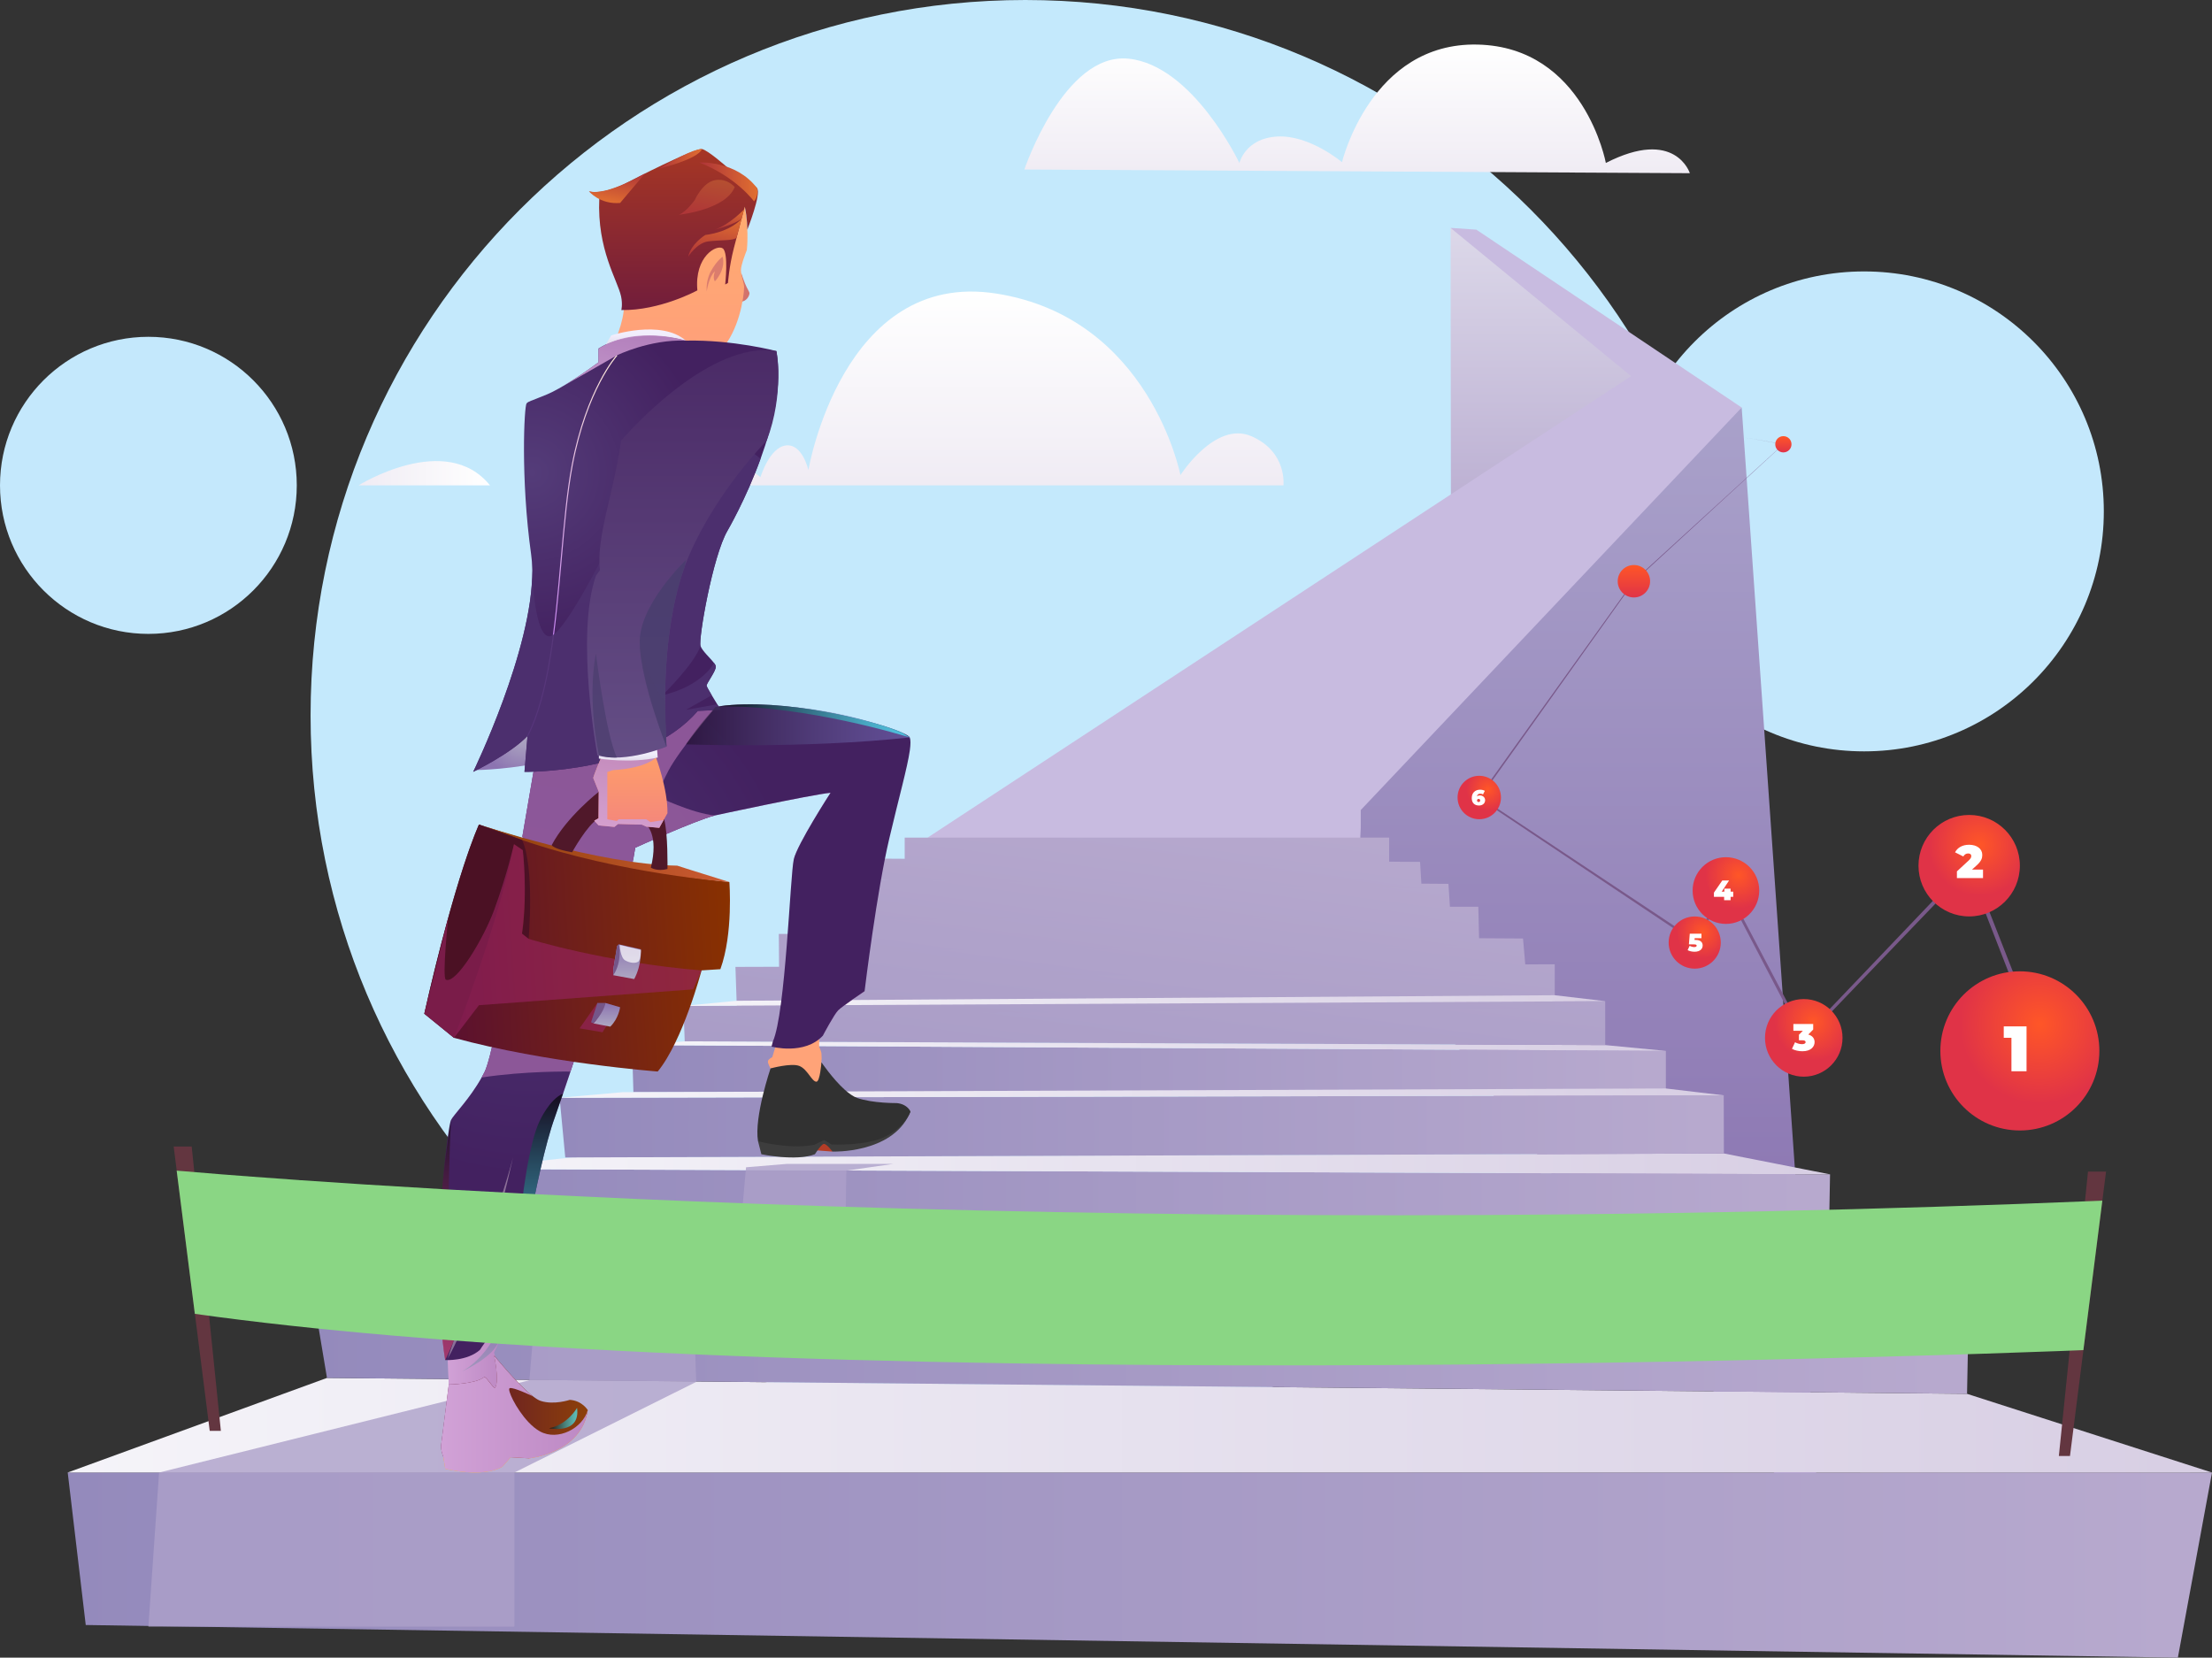 <svg width="447" height="335" viewBox="0 0 447 335" fill="none" xmlns="http://www.w3.org/2000/svg">
<rect x="0" y="0" width="447" height="335" fill="#333333" stroke="none"/>
<g clip-path="url(#clip0_1385_4)">
<path d="M207.188 289.172C286.953 289.172 351.615 224.438 351.615 144.586C351.615 64.733 286.953 0 207.188 0C127.423 0 62.761 64.733 62.761 144.586C62.761 224.438 127.423 289.172 207.188 289.172Z" fill="#C4E9FC"/>
<path d="M376.696 151.845C403.45 151.845 425.139 130.132 425.139 103.349C425.139 76.566 403.45 54.853 376.696 54.853C349.942 54.853 328.254 76.566 328.254 103.349C328.254 130.132 349.942 151.845 376.696 151.845Z" fill="#C4E8FC"/>
<path d="M29.986 128.105C46.547 128.105 59.973 114.665 59.973 98.086C59.973 81.507 46.547 68.066 29.986 68.066C13.425 68.066 0 81.507 0 98.086C0 114.665 13.425 128.105 29.986 128.105Z" fill="#C4E8FC"/>
<path fill-rule="evenodd" clip-rule="evenodd" d="M130.956 98.087H259.353C259.353 98.087 260.165 91.304 252.869 88.151C245.573 84.998 238.542 96.011 238.542 96.011C238.542 96.011 232.375 64.173 201.304 59.324C170.232 54.467 163.36 94.996 163.36 94.996C163.36 94.996 162.151 89.6 158.808 90.023C155.464 90.448 153.673 96.435 153.673 96.435C153.673 96.435 140.51 85.007 130.956 98.087Z" fill="url(#paint0_linear_1385_4)"/>
<path fill-rule="evenodd" clip-rule="evenodd" d="M99.019 98.086H72.465C72.465 98.086 90.1 87.046 99.019 98.086Z" fill="url(#paint1_linear_1385_4)"/>
<path fill-rule="evenodd" clip-rule="evenodd" d="M207 34.258L341.485 35C341.485 35 338.547 25.735 324.511 32.933C324.511 32.933 320.162 9.502 298.6 9.008C277.039 8.504 271.19 32.774 271.19 32.774C271.19 32.774 264.67 27.254 258.151 27.59C251.631 27.925 250.458 32.942 250.458 32.942C250.458 32.942 241.098 13.194 228.058 11.86C215.019 10.509 207 34.258 207 34.258Z" fill="url(#paint2_linear_1385_4)"/>
<path fill-rule="evenodd" clip-rule="evenodd" d="M293.134 46.059L293.293 180.391L323.994 185.884L342.467 76.281L293.134 46.059Z" fill="url(#paint3_linear_1385_4)"/>
<path fill-rule="evenodd" clip-rule="evenodd" d="M367.884 310.236L351.96 82.357L326.252 99.032L264.012 151.643L261.56 167.302L367.884 310.236Z" fill="url(#paint4_linear_1385_4)"/>
<path fill-rule="evenodd" clip-rule="evenodd" d="M440.102 335.001L447 297.589L13.684 297.58L17.327 328.403L440.102 335.001Z" fill="url(#paint5_linear_1385_4)"/>
<path fill-rule="evenodd" clip-rule="evenodd" d="M447 297.59L397.499 281.684L66.078 278.469L13.684 297.581L447 297.59Z" fill="url(#paint6_linear_1385_4)"/>
<path fill-rule="evenodd" clip-rule="evenodd" d="M397.5 281.684L397.932 259.498H62.902L66.078 278.469L397.5 281.684Z" fill="url(#paint7_linear_1385_4)"/>
<path fill-rule="evenodd" clip-rule="evenodd" d="M62.902 259.498L95.844 250.631H369.569L397.932 259.498H62.902Z" fill="url(#paint8_linear_1385_4)"/>
<path fill-rule="evenodd" clip-rule="evenodd" d="M95.72 250.63L94.018 236.252L369.815 237.329L369.568 250.63H95.72Z" fill="url(#paint9_linear_1385_4)"/>
<path fill-rule="evenodd" clip-rule="evenodd" d="M94.018 236.252L115.702 233.885L348.36 233.107L369.815 237.329L94.018 236.252Z" fill="url(#paint10_linear_1385_4)"/>
<path fill-rule="evenodd" clip-rule="evenodd" d="M348.361 233.108L348.334 221.361L113.083 221.856L114.23 233.92L348.361 233.108Z" fill="url(#paint11_linear_1385_4)"/>
<path fill-rule="evenodd" clip-rule="evenodd" d="M336.636 220.726V212.38L127.71 211.205L128.001 220.726H336.636Z" fill="url(#paint12_linear_1385_4)"/>
<path fill-rule="evenodd" clip-rule="evenodd" d="M336.636 212.379L324.382 211.205L138.402 210.445L127.71 211.205L336.636 212.379Z" fill="url(#paint13_linear_1385_4)"/>
<path fill-rule="evenodd" clip-rule="evenodd" d="M324.382 211.204V202.328L138.111 203.291L138.367 210.445L324.382 211.204Z" fill="url(#paint14_linear_1385_4)"/>
<path fill-rule="evenodd" clip-rule="evenodd" d="M314.183 203.83V194.875L148.618 195.405L148.945 204.987L314.183 203.83Z" fill="url(#paint15_linear_1385_4)"/>
<path fill-rule="evenodd" clip-rule="evenodd" d="M307.77 189.664L308.414 197.082H157.449L157.379 188.736L307.77 189.664Z" fill="url(#paint16_linear_1385_4)"/>
<path fill-rule="evenodd" clip-rule="evenodd" d="M298.736 183.252L298.93 191.165L164.64 192.225L164.384 183.252H298.736Z" fill="url(#paint17_linear_1385_4)"/>
<path fill-rule="evenodd" clip-rule="evenodd" d="M292.701 178.624L293.134 185.31L171.494 185.884V177.803L292.701 178.624Z" fill="url(#paint18_linear_1385_4)"/>
<path fill-rule="evenodd" clip-rule="evenodd" d="M286.967 174.182L287.293 179.552L177.264 177.865V173.52L286.967 174.182Z" fill="url(#paint19_linear_1385_4)"/>
<path fill-rule="evenodd" clip-rule="evenodd" d="M138.111 203.291L148.874 202.249L314.184 201.127L324.382 202.328L138.111 203.291Z" fill="url(#paint20_linear_1385_4)"/>
<path fill-rule="evenodd" clip-rule="evenodd" d="M187.444 169.28L329.613 76.016L293.134 46.059L298.339 46.412L351.96 82.357L274.978 163.707V167.302L274.828 170.631L266.747 172.398L187.444 169.28Z" fill="#C8BBE0"/>
<path fill-rule="evenodd" clip-rule="evenodd" d="M280.721 174.949V169.279H182.821V174.923L280.721 174.949Z" fill="url(#paint21_linear_1385_4)"/>
<path fill-rule="evenodd" clip-rule="evenodd" d="M348.334 221.361L336.636 219.975L125.796 220.725L113.083 221.856L348.334 221.361Z" fill="url(#paint22_linear_1385_4)"/>
<path opacity="0.8" fill-rule="evenodd" clip-rule="evenodd" d="M150.761 235.899L158.975 235.219H180.501L171.026 236.579L170.814 250.63L139.981 259.497L140.695 279.272L103.951 297.589V328.73H29.986L32.148 297.589L106.977 278.945L108.627 259.497L149.447 250.63L150.761 235.899Z" fill="#ADA0C9"/>
<path opacity="0.91" d="M174.714 200.325C174.714 200.325 170.232 203.337 169.385 204.185C168.574 204.997 166.492 208.918 166.306 209.272C166.571 208.15 175.19 171.127 174.573 168.99C173.946 166.817 164.621 168.009 160.395 173.679C161.11 170.597 167.833 160.22 167.833 160.22C163.668 160.653 144.427 164.812 144.427 164.812C140.255 165.899 128.362 171.33 128.362 171.33C126.739 182.405 117.564 209.916 113.77 221.018C112.456 222.016 110.762 223.403 109.818 224.639C108.115 226.856 102.24 258.324 103.484 267.5C103.484 267.5 101.578 267.862 100.396 268.586C99.867 268.904 99.143 269.77 98.499 270.626C100.034 261.627 104.093 236.836 103.96 227.792C103.96 227.792 98.535 222.537 91.124 226.397C91.742 225.16 95.447 221.601 97.926 216.655C100.396 211.7 106.695 171.71 106.695 171.71L105.566 169.078L107.816 155.972L141.031 143.687C142.151 143.342 143.351 143.068 144.621 142.865L139.981 148.491C139.981 148.491 138.367 151.052 151.459 150.902C164.568 150.752 182.821 149.277 182.821 149.277C182.821 149.277 169.306 190.177 174.714 200.325Z" fill="url(#paint23_linear_1385_4)"/>
<path d="M166 214.5L165.988 214.685C165.988 214.685 166.156 218.376 164.603 220.169L162.415 220.443C161.71 219.162 160.201 216.495 159.46 216.23C158.481 215.868 155.702 215.921 155.702 215.921C155.702 215.921 155.084 214.835 155.19 214.428C155.287 214.013 156.063 213.651 156.063 213.651L156.937 210.746L161.824 208.776L165.618 208.635C165.556 209.491 165.503 210.613 165.529 211.505L165.521 211.532C165.521 211.532 166 212.5 166 213L166.041 214C166.041 214 165.959 214.483 166 214.5Z" fill="#FFA378"/>
<path fill-rule="evenodd" clip-rule="evenodd" d="M100.749 281.409C99.663 282.76 90.691 279.802 90.691 279.802L90.453 274.573L99.725 266.73L99.566 270.749C99.566 270.749 100.607 270.793 100.722 271.102C100.846 271.411 99.831 273.345 99.831 273.345C99.831 273.345 101.825 280.058 100.749 281.409Z" fill="url(#paint24_linear_1385_4)"/>
<path d="M100.749 281.409C99.663 282.76 90.691 279.802 90.691 279.802L90.453 274.573L99.725 266.73L99.566 270.749C99.566 270.749 97.528 274.767 93.329 277.196C93.717 277.02 99.928 274.07 100.731 271.093C100.854 271.403 99.84 273.337 99.84 273.337C99.84 273.337 101.825 280.058 100.749 281.409Z" fill="url(#paint25_linear_1385_4)"/>
<path fill-rule="evenodd" clip-rule="evenodd" d="M168.229 232.728L165.185 232.498L163.386 232.366C163.386 232.366 163.58 231.968 163.871 231.456C164.427 230.546 165.327 229.274 166.165 229.266C166.826 229.266 167.356 230.184 167.709 231.067L167.717 231.076C168.044 231.924 168.229 232.728 168.229 232.728Z" fill="#B53D27"/>
<path fill-rule="evenodd" clip-rule="evenodd" d="M183.986 224.629C183.915 224.823 183.827 225.009 183.747 225.185C180.086 233.169 168.229 232.728 168.229 232.728C168.229 232.728 167.029 231.103 166.474 231.182C166.147 231.226 165.591 231.924 165.186 232.498C164.895 232.913 164.674 233.266 164.674 233.266C160.889 234.733 153.858 233.266 153.858 233.266L153.179 230.617L164.048 226.342L169.235 225.901L183.986 224.629Z" fill="#3D3D3D"/>
<path fill-rule="evenodd" clip-rule="evenodd" d="M106.977 294.719L103.193 294.498L101.587 294.41C101.587 294.41 101.605 294.136 101.675 293.73C101.869 292.635 102.469 290.639 104.189 291.284C105.451 291.761 106.166 292.732 106.554 293.509C106.88 294.18 106.977 294.719 106.977 294.719Z" fill="#B53D27"/>
<path fill-rule="evenodd" clip-rule="evenodd" d="M118.772 284.969C117.537 293.633 106.977 294.719 106.977 294.719C105.178 293.474 103.951 293.633 103.951 293.633L103.193 294.498L101.516 296.415C97.388 298.791 89.977 296.83 89.977 296.83L89.598 294.498V294.145L91.821 290.33L106.757 287.353L118.772 284.969Z" fill="url(#paint26_linear_1385_4)"/>
<path fill-rule="evenodd" clip-rule="evenodd" d="M183.862 151.625C183.377 155.087 181.612 161.34 179.707 169.456C177.201 180.099 174.863 199.087 174.722 200.262L174.713 200.315C174.713 200.315 170.232 203.326 169.385 204.174C168.573 204.987 166.491 208.908 166.306 209.261V209.27L166.297 209.288C162.583 213.306 155.913 211.514 155.913 211.514L156.178 210.489C158.754 204.713 159.68 176.76 160.404 173.669C161.118 170.587 167.841 160.209 167.841 160.209C163.677 160.642 144.436 164.802 144.436 164.802C140.263 165.888 128.371 171.32 128.371 171.32C126.932 181.106 119.592 203.759 115.287 216.539V216.548C114.723 218.226 114.22 219.727 113.779 221.008C113.779 221.008 113.761 221.052 113.735 221.14C112.747 224.028 112.138 225.759 112.138 225.759C108.3 236.234 103.916 264.637 103.519 267.286C103.51 267.348 103.492 267.419 103.483 267.481C103.483 267.481 101.578 267.843 100.396 268.567C99.866 268.885 99.143 269.751 98.499 270.607C97.687 271.702 96.999 272.789 96.999 272.789C94.423 275.111 89.968 274.864 89.968 274.864L89.73 273.257C87.101 253.306 90.506 227.623 91.124 226.377C91.697 225.238 94.899 222.112 97.334 217.749C97.546 217.387 97.74 217.016 97.925 216.636C100.396 211.681 106.695 171.691 106.695 171.691L105.565 169.059L107.815 155.952L141.03 143.667C142.151 143.323 143.35 143.049 144.621 142.846C144.85 142.802 145.08 142.775 145.318 142.74C145.318 142.74 145.335 142.74 145.371 142.731C158.269 140.947 176.989 145.672 182.362 148.083C182.38 148.083 182.397 148.092 182.406 148.101C183.244 148.481 183.747 148.808 183.844 149.028C184.038 149.523 184.029 150.397 183.862 151.625Z" fill="url(#paint27_radial_1385_4)"/>
<path fill-rule="evenodd" clip-rule="evenodd" d="M118.773 284.968C117.749 291.672 107.648 294.03 107.648 294.03C107.648 294.03 107.18 293.783 106.554 293.509C105.636 293.103 104.384 292.626 103.793 292.793C103.298 292.935 102.425 293.35 101.684 293.73C100.917 294.127 100.281 294.498 100.281 294.498C95.059 295.885 89.615 294.498 89.615 294.498C89.615 294.498 89.033 293.103 89.148 292.025C89.271 290.939 90.701 279.802 90.701 279.802C90.701 279.802 96.126 279.714 97.82 278.318C98.208 278 99.823 280.862 100.087 280.429C100.952 278.972 99.858 273.938 99.858 273.938C99.858 273.938 104.578 279.758 107.683 282.169H107.692V282.178C108.283 282.646 108.83 282.981 109.262 283.114C111.935 283.988 115.138 282.902 115.138 282.902C117.643 283.061 118.773 284.968 118.773 284.968Z" fill="url(#paint28_linear_1385_4)"/>
<path opacity="0.91" d="M135.146 155.627C132.993 159.663 132.914 160.997 132.914 160.997C132.914 160.997 139.689 164.3 144.427 164.812C140.254 165.898 128.362 171.33 128.362 171.33C126.923 181.115 119.583 203.769 115.278 216.549V216.558C115.278 216.558 106.147 216.399 97.316 217.759C97.528 217.397 97.722 217.026 97.907 216.646C100.378 211.691 106.677 171.701 106.677 171.701L105.547 169.069L107.797 155.962L141.012 143.677C142.133 143.333 143.333 143.059 144.603 142.856C144.832 142.812 145.062 142.785 145.3 142.75L145.265 142.856L144.1 143.545C144.109 143.536 137.298 151.591 135.146 155.627Z" fill="#935B9D"/>
<path fill-rule="evenodd" clip-rule="evenodd" d="M183.985 224.63C183.985 224.63 183.923 224.842 183.747 225.187C183.262 226.132 181.982 228.11 179.045 229.638C175.154 231.66 168.017 231.289 168.017 231.289C168.017 231.289 167.893 231.21 167.717 231.095L167.708 231.086C167.285 230.812 166.579 230.38 166.473 230.415C166.314 230.468 164.62 231.342 164.62 231.342C164.373 231.395 164.126 231.431 163.871 231.466C158.842 232.208 153.178 230.618 153.178 230.618C152.358 225.769 155.71 215.922 155.71 215.922C155.71 215.922 159.848 214.783 161.497 215.41C163.165 216.028 164.047 218.607 164.982 218.607C165.714 218.607 165.997 214.686 165.997 214.686C165.997 214.686 168.255 218.015 170.681 220.205C171.546 220.983 172.437 221.619 173.248 221.901C176.336 222.979 181.206 222.926 181.206 222.926C183.42 223.138 183.985 224.63 183.985 224.63Z" fill="#313131"/>
<path fill-rule="evenodd" clip-rule="evenodd" d="M149.791 55.182C149.791 55.182 150.47 57.257 150.876 58.017C151.291 58.776 151.467 59.112 151.458 59.306C151.449 59.5 151.176 60.622 150.038 60.931C148.909 61.24 149.791 55.182 149.791 55.182Z" fill="#D2726C"/>
<path fill-rule="evenodd" clip-rule="evenodd" d="M150.92 50.537C150.92 50.537 149.676 53.584 149.729 54.671C149.782 55.748 150.382 57.391 150.373 57.965C150.329 60.508 149.191 66.903 145.821 70.594C145.645 70.797 145.442 70.983 145.248 71.177C145.248 71.177 141.798 70.762 138.605 68.855V70.241C138.605 70.241 136.505 70.223 133.691 70.409C130.171 70.656 125.513 71.23 122.416 72.617C122.495 72.484 123.192 71.319 123.951 69.641C124.639 68.166 125.363 66.267 125.786 64.333C125.901 63.785 125.998 63.237 126.051 62.69V62.681C126.113 62.045 126.139 61.409 126.104 60.791C125.998 58.972 125.566 57.576 125.036 56.163C124.022 53.514 122.654 50.802 122.398 45.088C122.398 45.088 128.186 35.806 134.988 33.404C141.789 31.01 150.488 41.785 150.488 41.785C150.488 41.785 151.379 46.051 150.92 50.537Z" fill="url(#paint29_linear_1385_4)"/>
<path opacity="0.8" d="M143.651 54.82C143.651 54.82 142.627 56.524 142.812 58.918C142.812 58.918 143.183 56.056 144.462 54.82C144.462 54.82 143.959 56.136 144.462 56.869C144.462 56.869 146.729 54.546 146.024 51.879C146.024 51.879 144.85 52.656 143.651 54.82Z" fill="#D2726C"/>
<path fill-rule="evenodd" clip-rule="evenodd" d="M151.017 46.412C151.017 46.412 151.017 43.983 150.506 41.775C150.506 41.775 149.262 46.412 148.291 50.174C147.321 53.936 147.109 57.187 147.109 57.187L146.545 57.496C146.545 57.496 147.259 51.154 146.077 50.218C144.895 49.3 140.298 51.773 140.925 58.679C140.925 58.679 133.408 62.803 125.557 62.662C125.557 62.662 125.857 61.549 125.504 59.88C124.78 56.559 120.634 50.483 121.102 40.123L119.028 38.666C119.267 38.746 121.693 39.514 126.968 36.776C132.526 33.888 140.722 29.967 141.851 30.126C142.98 30.285 147.003 33.844 147.003 33.844C147.003 33.844 152.041 36.891 152.976 38.021C153.911 39.143 151.017 46.412 151.017 46.412Z" fill="url(#paint30_linear_1385_4)"/>
<path d="M149.853 44.223C149.853 44.223 147.727 46.819 142.522 47.49C142.522 47.49 139.637 49.248 139.072 51.871C139.072 51.871 140.775 49.115 143.086 48.789C145.407 48.471 148.106 48.7 148.838 48.047L149.853 44.223Z" fill="url(#paint31_linear_1385_4)"/>
<path d="M150.356 42.332C150.356 42.332 147.383 45.441 144.463 46.395C144.463 46.395 148.124 45.494 149.853 44.231L150.356 42.332Z" fill="url(#paint32_linear_1385_4)"/>
<path d="M141.305 32.837C141.305 32.837 148.706 32.378 152.985 38.013C152.985 38.013 153.382 39.629 152.368 40.689C152.359 40.689 148.795 35.761 141.305 32.837Z" fill="url(#paint33_linear_1385_4)"/>
<path d="M133.108 34.092C133.108 34.092 141.057 32.219 141.851 30.117C141.851 30.117 140.201 29.826 133.108 34.092Z" fill="url(#paint34_linear_1385_4)"/>
<path d="M140.414 40.397C140.414 40.397 138.711 42.825 137.167 43.408C137.167 43.408 146.642 42.437 148.468 37.8C148.468 37.8 146.968 35.946 144.463 36.414C141.957 36.882 140.414 40.397 140.414 40.397Z" fill="url(#paint35_linear_1385_4)"/>
<path d="M119.028 38.666C119.028 38.666 121.172 41.342 125.31 41.015L130.338 35.062C130.329 35.062 122.672 39.629 119.028 38.666Z" fill="url(#paint36_linear_1385_4)"/>
<path fill-rule="evenodd" clip-rule="evenodd" d="M96.364 155.626C96.364 155.626 104.145 155.485 110.841 153.701C117.537 151.917 113.003 143.147 113.003 143.147L108.371 142.334L96.364 155.626Z" fill="url(#paint37_radial_1385_4)"/>
<path fill-rule="evenodd" clip-rule="evenodd" d="M153.708 92.691C150.735 100.878 147.003 107.263 147.003 107.263C144.012 112.412 141.101 129.228 141.56 130.544C141.93 131.577 143.554 133.008 144.286 133.979L144.374 134.094C144.524 134.306 144.63 134.492 144.648 134.642C144.806 135.499 142.716 138.13 142.795 138.59C142.821 138.766 143.28 139.588 143.827 140.497C144.207 141.124 144.612 141.796 144.948 142.334L144.965 142.361C145.362 142.997 145.653 143.456 145.653 143.456L141.022 143.668C130.1 156.351 105.989 155.988 105.989 155.988L106.607 148.72C103.201 152.332 95.623 155.988 95.623 155.988C95.623 155.988 107.701 131.206 107.559 115.318C107.551 115.106 107.551 114.982 107.551 114.982C107.533 113.958 107.462 112.977 107.33 112.05C105.169 96.577 105.945 81.987 106.413 81.519C106.88 81.05 106.924 81.209 110.638 79.664C111.291 79.39 112.032 79.01 112.817 78.569L112.967 78.498L112.976 78.489C116.593 76.449 120.943 73.216 120.943 73.216V70.434C128.662 65.595 138.604 68.836 138.604 68.836C148.168 68.633 156.893 70.947 156.893 70.947C158.163 77.65 156.213 85.811 153.708 92.691Z" fill="url(#paint38_radial_1385_4)"/>
<path d="M106.713 148.781L106.519 148.684C110.886 140.214 112.112 126.357 113.303 112.951C113.929 105.938 114.511 99.314 115.535 93.945C118.446 78.621 124.525 71.803 124.586 71.732L124.745 71.883C124.683 71.953 118.64 78.727 115.747 93.98C114.732 99.341 114.141 105.956 113.523 112.959C112.332 126.393 111.097 140.267 106.713 148.781Z" fill="url(#paint39_linear_1385_4)"/>
<path fill-rule="evenodd" clip-rule="evenodd" d="M122.407 69.632L123.519 67.786C123.519 67.786 133.611 64.465 138.613 68.855C138.605 68.846 130.259 66.24 122.407 69.632Z" fill="url(#paint40_linear_1385_4)"/>
<path fill-rule="evenodd" clip-rule="evenodd" d="M147.391 178.254C147.391 178.254 148.203 188.666 145.574 195.864L141.772 196.111C141.772 196.111 138.013 210.34 132.914 216.548C132.914 216.548 110.241 214.826 91.741 209.739L85.742 204.864C85.742 204.864 91.379 179.252 96.787 166.631C96.787 166.631 123.536 175.869 147.391 178.254Z" fill="url(#paint41_linear_1385_4)"/>
<path fill-rule="evenodd" clip-rule="evenodd" d="M96.787 166.631C96.787 166.631 121.039 174.738 136.848 174.942C136.848 174.942 140.554 176.143 147.391 178.254C147.391 178.254 125.274 176.602 105.512 169.766L96.787 166.631Z" fill="url(#paint42_linear_1385_4)"/>
<path fill-rule="evenodd" clip-rule="evenodd" d="M130.62 166.684C130.62 166.684 133.17 168.707 131.52 175.348C131.52 175.348 132.817 176.178 134.881 175.613C134.881 175.613 135.005 168.318 134.202 165.562L130.62 166.684Z" fill="#50182A"/>
<path fill-rule="evenodd" clip-rule="evenodd" d="M91.741 209.748C91.741 209.748 100.828 186.591 103.863 170.605L105.645 171.815C105.645 171.815 106.598 182.104 105.486 188.684L106.818 189.735C106.818 189.735 108.08 175.419 105.513 169.766L96.787 166.631C96.787 166.631 92.227 176.222 85.742 204.864L91.741 209.748Z" fill="#4B1124"/>
<path fill-rule="evenodd" clip-rule="evenodd" d="M111.477 170.809C111.477 170.809 111.962 171.631 115.614 172.24C115.614 172.24 118.684 166.649 120.969 165.369L121.004 160.008C121.004 160.017 114.503 165.051 111.477 170.809Z" fill="#50182A"/>
<path opacity="0.6" fill-rule="evenodd" clip-rule="evenodd" d="M140.078 199.945L96.787 203.142L91.741 209.748L85.742 204.873L90.577 185.452C90.577 185.452 89.297 197.684 90.109 198.002C92.271 198.85 97.802 189.479 99.831 183.968C102.504 176.691 103.863 170.605 103.863 170.605L105.645 171.815C105.645 171.815 106.686 179.826 105.486 188.684L106.818 189.735C106.818 189.735 122.151 194.513 141.772 196.121L140.078 199.945Z" fill="#9A2463"/>
<path fill-rule="evenodd" clip-rule="evenodd" d="M125.054 190.84L129.509 191.847C129.509 191.847 129.73 194.938 128.159 197.861L123.934 197.084V195.892L124.701 191.175L125.054 190.84Z" fill="url(#paint43_linear_1385_4)"/>
<path fill-rule="evenodd" clip-rule="evenodd" d="M125.054 190.84C125.054 190.84 125.839 194.222 123.934 197.084V195.892L124.701 191.175L125.054 190.84Z" fill="#755689"/>
<path opacity="0.7" fill-rule="evenodd" clip-rule="evenodd" d="M125.213 190.963C125.213 190.963 125.345 193.506 126.307 194.072C127.268 194.637 128.407 194.725 128.962 194.354C129.518 193.983 129.509 191.97 129.509 191.97L125.213 190.963Z" fill="white"/>
<path opacity="0.6" fill-rule="evenodd" clip-rule="evenodd" d="M120.73 202.684L117.122 207.824L121.763 208.61L124.568 204.114L120.73 202.684Z" fill="#9A2463"/>
<path fill-rule="evenodd" clip-rule="evenodd" d="M119.928 206.825C119.928 206.825 121.066 205.721 122.345 202.691L125.309 203.557C125.309 203.557 125.018 205.844 123.324 207.478L119.928 206.825Z" fill="url(#paint44_linear_1385_4)"/>
<path fill-rule="evenodd" clip-rule="evenodd" d="M122.336 202.684H120.73L119.442 206.587L119.928 206.817C119.928 206.826 122.063 204.627 122.336 202.684Z" fill="#755689"/>
<path opacity="0.91" d="M144.26 99.033C143.775 99.342 143.254 99.634 142.698 99.934C143.554 99.439 144.127 99.113 144.26 99.033Z" fill="url(#paint45_linear_1385_4)"/>
<path opacity="0.91" d="M147.003 107.264C144.013 112.413 141.101 129.229 141.56 130.544C140.263 134.289 133.841 140.524 133.841 140.524C142.028 138.599 144.286 133.98 144.286 133.98L144.374 134.095C144.524 134.307 144.63 134.492 144.648 134.642C144.806 135.499 142.716 138.131 142.795 138.59C142.822 138.767 143.28 139.588 143.827 140.498L138.613 143.457L144.939 142.335L144.956 142.361C145.353 142.997 145.645 143.457 145.645 143.457L141.013 143.669C130.091 156.351 105.98 155.989 105.98 155.989L106.598 148.72C103.192 152.333 95.614 155.989 95.614 155.989C95.614 155.989 107.692 131.207 107.551 115.318C107.621 117.42 108.133 128.601 111.035 128.601C113.611 128.601 121.234 113.985 125.027 106.045C128.9 97.937 130.488 99.5 130.488 99.5V91.949C133.408 84.522 137.925 80.424 137.925 80.424L153.69 92.7C150.744 100.878 147.003 107.264 147.003 107.264Z" fill="#4D316F"/>
<path opacity="0.91" d="M120.943 70.443V73.225C120.943 73.225 116.594 76.457 112.977 78.498L124.684 71.803C124.684 71.803 131.274 68.553 138.614 68.836C138.605 68.844 128.662 65.603 120.943 70.443Z" fill="url(#paint46_linear_1385_4)"/>
<path opacity="0.91" d="M103.66 233.92C103.66 233.92 97.678 261.961 90.453 274.573C90.453 274.582 101.834 241.462 103.66 233.92Z" fill="#93789D"/>
<path opacity="0.33" d="M144.621 142.847C144.621 142.847 141.278 146.371 138.631 150.424C138.631 150.424 162.389 151.361 183.835 149.029C183.835 149.038 169.297 140.851 144.621 142.847Z" fill="url(#paint47_linear_1385_4)"/>
<path opacity="0.7" d="M113.77 221.018C113.77 221.018 113.752 221.062 113.726 221.15C112.738 224.038 112.129 225.769 112.129 225.769C108.291 236.244 103.907 264.647 103.51 267.296C103.501 267.358 103.483 267.429 103.475 267.491C103.475 267.491 104.824 235.29 109.068 226.511C109.077 226.511 111.035 222.139 113.77 221.018Z" fill="url(#paint48_linear_1385_4)"/>
<path fill-rule="evenodd" clip-rule="evenodd" d="M134.881 164.344L133.567 166.684L133.223 167.294L130.62 167.055L129.72 166.649L124.895 166.508L124.163 167.108L120.978 166.808L120.087 165.845L120.96 165.359L121.004 160.007L119.884 157.216C119.884 157.216 120.051 156.43 121.675 152.642L124.471 151.635L132.561 153.092C132.57 153.101 134.961 159.477 134.881 164.344Z" fill="url(#paint49_linear_1385_4)"/>
<path opacity="0.91" d="M134.105 165.722L133.223 167.303L130.62 167.065L129.72 166.659L124.895 166.517L124.163 167.118L120.978 166.818L120.087 165.855L120.96 165.369L121.004 160.017L119.884 157.226C119.884 157.226 120.051 156.44 121.675 152.651L124.471 151.645L132.561 153.102C132.561 153.102 130.612 155.266 123.863 155.637L122.725 156.007V165.572L124.657 165.917L125.018 165.572H130.603L131.432 166.146L134.105 165.722Z" fill="url(#paint50_linear_1385_4)"/>
<path fill-rule="evenodd" clip-rule="evenodd" d="M121.021 152.519V153.305C121.021 153.305 127.382 154.33 132.914 153.093L132.773 151.371C132.773 151.371 126.968 152.572 121.021 152.519Z" fill="url(#paint51_linear_1385_4)"/>
<path fill-rule="evenodd" clip-rule="evenodd" d="M154.934 89.061C154.934 89.061 145.124 98.9 139.407 111.891C139.063 112.678 138.736 113.481 138.428 114.329C135.216 123.117 133.893 135.252 134.563 148.623V148.676C134.608 149.409 134.643 150.151 134.696 150.893C134.696 150.893 126.465 154.302 120.73 152.65C120.73 152.65 116.205 128.513 120.43 116.343C120.43 116.343 120.43 116.334 120.439 116.325C120.492 116.272 120.677 116.016 120.969 115.592C121.039 115.486 121.127 115.362 121.233 115.23C120.43 108.5 124.097 99.43 125.5 89.061C125.5 89.061 138.727 73.464 151.467 71.062V71.053C153.169 70.735 154.978 70.673 156.901 70.956C156.892 70.956 158.56 79.479 154.934 89.061Z" fill="url(#paint52_linear_1385_4)"/>
<path opacity="0.8" d="M138.428 114.33C135.217 123.117 133.893 135.252 134.564 148.624V148.677C134.573 149.56 134.617 150.311 134.696 150.894C134.696 150.894 129.694 137.893 129.288 130.165C128.874 122.429 138.613 113.182 138.613 113.182C138.613 113.182 138.543 113.588 138.428 114.33Z" fill="#483E6D"/>
<path opacity="0.8" d="M134.687 150.892C134.687 150.892 129.509 138.13 129.279 130.164C129.279 130.164 131.926 139.676 134.387 141.61L134.687 150.892Z" fill="#4C3F70"/>
<path opacity="0.8" d="M121.022 152.518C121.022 152.518 118.578 141.752 120.422 132.037C120.422 132.037 122.424 148.491 124.665 153.092C124.674 153.092 122.574 153.251 121.022 152.518Z" fill="#4C3F70"/>
<path opacity="0.7" d="M183.818 149.028C183.209 148.843 163.007 142.528 145.31 142.74C145.31 142.74 145.327 142.74 145.363 142.731C158.26 140.947 176.981 145.672 182.354 148.083C182.371 148.083 182.389 148.092 182.398 148.101C182.874 148.401 183.351 148.71 183.818 149.028Z" fill="url(#paint53_linear_1385_4)"/>
<path d="M118.773 284.968C117.537 293.632 106.977 294.719 106.977 294.719L103.193 294.498L101.516 296.414C97.388 298.79 89.977 296.83 89.977 296.83L89.598 294.498C89.598 294.498 89.016 293.103 89.13 292.025C89.254 290.939 90.683 279.802 90.683 279.802C90.683 279.802 96.109 279.714 97.802 278.318C98.191 278 99.805 280.862 100.07 280.429C100.934 278.972 99.84 273.938 99.84 273.938C99.84 273.938 104.56 279.758 107.666 282.169C107.445 282.072 103.757 280.305 103.007 280.535C102.408 280.712 104.225 284.659 106.757 287.362C107.489 288.148 108.292 288.819 109.104 289.27C112.756 291.292 117.767 288.625 118.773 284.968Z" fill="url(#paint54_linear_1385_4)"/>
<path opacity="0.7" d="M116.611 284.527C116.611 284.527 114.653 287.963 110.947 288.634C110.947 288.634 117.334 290.012 116.611 284.527Z" fill="url(#paint55_linear_1385_4)"/>
<path opacity="0.5" d="M91.115 226.387C91.115 226.387 89.615 259.02 91.812 261.891C91.812 261.891 93.912 262.129 97.061 255.02C97.061 255.02 92.668 269.725 89.959 274.873C89.959 274.873 86.325 255.364 91.115 226.387Z" fill="url(#paint56_linear_1385_4)"/>
<path fill-rule="evenodd" clip-rule="evenodd" d="M42.382 289.172L35.095 231.703H38.738L44.632 289.172H42.382Z" fill="#633640"/>
<path fill-rule="evenodd" clip-rule="evenodd" d="M418.301 294.242L425.588 236.773H421.945L416.052 294.242H418.301Z" fill="#633640"/>
<path fill-rule="evenodd" clip-rule="evenodd" d="M424.839 242.646L421.01 272.85C421.01 272.85 392.047 274.052 348.774 274.952C284.576 276.295 188.882 276.984 109.465 272.109C106.068 271.905 102.707 271.685 99.381 271.464C92.359 270.978 85.495 270.448 78.808 269.865C64.746 268.655 51.486 267.216 39.373 265.52L35.703 236.578L35.774 236.587L35.994 236.605L36.171 236.622C36.294 236.631 36.453 236.64 36.629 236.658L36.885 236.675C39.655 236.923 47.251 237.558 59.108 238.389L60.432 238.486V238.495C68.389 239.042 78.164 239.678 89.58 240.332C94.467 240.605 99.664 240.897 105.142 241.179C162.61 244.156 251.872 247.088 358.143 244.756C379.714 244.288 401.989 243.599 424.839 242.646Z" fill="#8AD684"/>
<path d="M407.768 201.33L397.561 175.091L398.223 175.214L364.84 209.968L364.531 210.286L364.328 209.897L348.545 179.674L349.004 179.683L342.679 190.299L342.546 190.52L342.335 190.379L298.841 161.304L298.7 161.207L298.797 161.075L330.116 117.419V117.41H330.125L360.376 89.775L360.385 89.793L352.383 88.389L360.385 89.766L360.411 89.775L360.393 89.793L330.231 117.525L330.239 117.507L299.062 161.26L299.027 161.03L342.608 189.964L342.255 190.043L348.554 179.409L348.792 179.003L349.013 179.427L364.893 209.597L364.381 209.526L397.649 174.667L398.073 174.216L398.302 174.799L408.589 201.012L407.768 201.33Z" fill="#79598A"/>
<path d="M408.174 228.462C417.046 228.462 424.239 221.262 424.239 212.38C424.239 203.497 417.046 196.297 408.174 196.297C399.301 196.297 392.108 203.497 392.108 212.38C392.108 221.262 399.301 228.462 408.174 228.462Z" fill="url(#paint57_radial_1385_4)"/>
<path d="M397.931 185.203C403.588 185.203 408.173 180.612 408.173 174.949C408.173 169.286 403.588 164.695 397.931 164.695C392.274 164.695 387.688 169.286 387.688 174.949C387.688 180.612 392.274 185.203 397.931 185.203Z" fill="url(#paint58_radial_1385_4)"/>
<path d="M364.504 217.59C368.831 217.59 372.338 214.078 372.338 209.747C372.338 205.416 368.831 201.904 364.504 201.904C360.177 201.904 356.67 205.416 356.67 209.747C356.67 214.078 360.177 217.59 364.504 217.59Z" fill="url(#paint59_radial_1385_4)"/>
<path d="M348.774 186.714C352.492 186.714 355.506 183.697 355.506 179.975C355.506 176.253 352.492 173.236 348.774 173.236C345.057 173.236 342.043 176.253 342.043 179.975C342.043 183.697 345.057 186.714 348.774 186.714Z" fill="url(#paint60_radial_1385_4)"/>
<path fill-rule="evenodd" clip-rule="evenodd" d="M347.733 190.486C347.733 193.4 345.377 195.758 342.466 195.758C339.555 195.758 337.199 193.4 337.199 190.486C337.199 187.571 339.555 185.213 342.466 185.213C345.377 185.204 347.733 187.571 347.733 190.486Z" fill="url(#paint61_radial_1385_4)"/>
<path fill-rule="evenodd" clip-rule="evenodd" d="M303.314 161.173C303.314 163.593 301.356 165.562 298.93 165.562C296.512 165.562 294.545 163.601 294.545 161.173C294.545 158.744 296.503 156.783 298.93 156.783C301.356 156.783 303.314 158.744 303.314 161.173Z" fill="url(#paint62_radial_1385_4)"/>
<path fill-rule="evenodd" clip-rule="evenodd" d="M362.025 89.785C362.025 90.695 361.293 91.428 360.384 91.428C359.475 91.428 358.743 90.695 358.743 89.785C358.743 88.876 359.475 88.143 360.384 88.143C361.293 88.143 362.025 88.876 362.025 89.785Z" fill="url(#paint63_linear_1385_4)"/>
<path fill-rule="evenodd" clip-rule="evenodd" d="M333.45 117.464C333.45 119.275 331.986 120.741 330.177 120.741C328.369 120.741 326.904 119.275 326.904 117.464C326.904 115.654 328.369 114.188 330.177 114.188C331.986 114.188 333.45 115.654 333.45 117.464Z" fill="url(#paint64_linear_1385_4)"/>
<path d="M409.523 207.416V216.495H406.471V209.73H404.918V207.425H409.523V207.416Z" fill="white"/>
<path d="M400.728 175.735V177.457H395.453V176.097L397.835 173.898C398.285 173.474 398.355 173.218 398.355 172.997C398.355 172.679 398.135 172.476 397.72 172.476C397.323 172.476 396.952 172.697 396.749 173.086L395.073 172.247C395.55 171.346 396.502 170.719 397.923 170.719C399.484 170.719 400.578 171.531 400.578 172.777C400.578 173.421 400.411 174.004 399.449 174.879L398.505 175.735H400.728Z" fill="white"/>
<path d="M366.692 210.604C366.692 211.522 365.96 212.449 364.239 212.449C363.507 212.449 362.696 212.291 362.122 211.964L362.74 210.63C363.198 210.895 363.728 211.019 364.178 211.019C364.583 211.019 364.875 210.877 364.875 210.604C364.875 210.374 364.698 210.233 364.239 210.233H363.525V209.12L364.319 208.316H362.404V206.947H366.41V208.06L365.413 209.076C366.242 209.288 366.692 209.862 366.692 210.604Z" fill="white"/>
<path d="M350.248 181.247H349.719V181.928H348.413V181.247H346.349V180.391L348.042 177.936H349.419L347.919 180.196H348.457V179.587H349.719V180.196H350.248V181.247Z" fill="white"/>
<path d="M344.072 191.085C344.072 191.721 343.587 192.339 342.44 192.339C341.955 192.339 341.416 192.233 341.037 192.021L341.443 191.138C341.752 191.314 342.096 191.394 342.396 191.394C342.669 191.394 342.863 191.297 342.863 191.111C342.863 190.961 342.757 190.855 342.325 190.855H341.293L341.469 188.691H343.834V189.601H342.457L342.431 189.954H342.616C343.675 189.946 344.072 190.449 344.072 191.085Z" fill="white"/>
<path d="M300.112 161.72C300.112 162.374 299.565 162.789 298.877 162.789C298.003 162.789 297.412 162.286 297.412 161.288C297.412 160.219 298.1 159.592 299.106 159.592C299.468 159.592 299.821 159.68 300.05 159.83L299.679 160.554C299.503 160.431 299.318 160.395 299.124 160.395C298.771 160.395 298.533 160.572 298.462 160.917C298.612 160.811 298.815 160.749 299.071 160.749C299.618 160.749 300.112 161.129 300.112 161.72ZM299.115 161.773C299.115 161.579 298.982 161.455 298.797 161.455C298.612 161.455 298.48 161.579 298.48 161.773C298.48 161.968 298.612 162.082 298.797 162.082C298.982 162.082 299.115 161.968 299.115 161.773Z" fill="white"/>
</g>
<defs>
<linearGradient id="paint0_linear_1385_4" x1="195.163" y1="98.083" x2="195.163" y2="58.919" gradientUnits="userSpaceOnUse">
<stop offset="0.017" stop-color="#F0ECF4"/>
<stop offset="1" stop-color="white"/>
</linearGradient>
<linearGradient id="paint1_linear_1385_4" x1="72.464" y1="95.63" x2="99.015" y2="95.63" gradientUnits="userSpaceOnUse">
<stop offset="0.017" stop-color="#F0ECF4"/>
<stop offset="1" stop-color="white"/>
</linearGradient>
<linearGradient id="paint2_linear_1385_4" x1="274.243" y1="34.997" x2="274.243" y2="8.992" gradientUnits="userSpaceOnUse">
<stop offset="0.017" stop-color="#F0ECF4"/>
<stop offset="1" stop-color="white"/>
</linearGradient>
<linearGradient id="paint3_linear_1385_4" x1="317.802" y1="185.883" x2="317.802" y2="46.061" gradientUnits="userSpaceOnUse">
<stop offset="0.017" stop-color="#8C74B1"/>
<stop offset="1" stop-color="#DCD8E9"/>
</linearGradient>
<linearGradient id="paint4_linear_1385_4" x1="314.72" y1="310.238" x2="314.72" y2="82.356" gradientUnits="userSpaceOnUse">
<stop offset="0.017" stop-color="#8268AA"/>
<stop offset="1" stop-color="#A9A1CA"/>
</linearGradient>
<linearGradient id="paint5_linear_1385_4" x1="13.682" y1="316.289" x2="447" y2="316.289" gradientUnits="userSpaceOnUse">
<stop stop-color="#948ABC"/>
<stop offset="0.983" stop-color="#B7A9CE"/>
</linearGradient>
<linearGradient id="paint6_linear_1385_4" x1="447" y1="288.033" x2="13.682" y2="288.033" gradientUnits="userSpaceOnUse">
<stop offset="0.017" stop-color="#D8CFE4"/>
<stop offset="1" stop-color="#F5F4F9"/>
</linearGradient>
<linearGradient id="paint7_linear_1385_4" x1="62.906" y1="270.587" x2="397.933" y2="270.587" gradientUnits="userSpaceOnUse">
<stop stop-color="#948ABC"/>
<stop offset="0.983" stop-color="#B7A9CE"/>
</linearGradient>
<linearGradient id="paint8_linear_1385_4" x1="397.933" y1="255.061" x2="62.906" y2="255.061" gradientUnits="userSpaceOnUse">
<stop offset="0.017" stop-color="#D8CFE4"/>
<stop offset="1" stop-color="#F5F4F9"/>
</linearGradient>
<linearGradient id="paint9_linear_1385_4" x1="94.018" y1="243.438" x2="369.813" y2="243.438" gradientUnits="userSpaceOnUse">
<stop stop-color="#948ABC"/>
<stop offset="0.983" stop-color="#B7A9CE"/>
</linearGradient>
<linearGradient id="paint10_linear_1385_4" x1="369.813" y1="235.218" x2="94.018" y2="235.218" gradientUnits="userSpaceOnUse">
<stop offset="0.017" stop-color="#D8CFE4"/>
<stop offset="1" stop-color="#F5F4F9"/>
</linearGradient>
<linearGradient id="paint11_linear_1385_4" x1="113.079" y1="227.643" x2="348.365" y2="227.643" gradientUnits="userSpaceOnUse">
<stop stop-color="#948ABC"/>
<stop offset="0.983" stop-color="#B7A9CE"/>
</linearGradient>
<linearGradient id="paint12_linear_1385_4" x1="127.708" y1="215.963" x2="336.64" y2="215.963" gradientUnits="userSpaceOnUse">
<stop stop-color="#948ABC"/>
<stop offset="0.983" stop-color="#B7A9CE"/>
</linearGradient>
<linearGradient id="paint13_linear_1385_4" x1="336.64" y1="211.412" x2="127.708" y2="211.412" gradientUnits="userSpaceOnUse">
<stop offset="0.017" stop-color="#D8CFE4"/>
<stop offset="1" stop-color="#F5F4F9"/>
</linearGradient>
<linearGradient id="paint14_linear_1385_4" x1="218.097" y1="305.412" x2="237.087" y2="163.96" gradientUnits="userSpaceOnUse">
<stop stop-color="#948ABC"/>
<stop offset="0.983" stop-color="#B7A9CE"/>
</linearGradient>
<linearGradient id="paint15_linear_1385_4" x1="216.722" y1="309.199" x2="236.68" y2="160.538" gradientUnits="userSpaceOnUse">
<stop stop-color="#948ABC"/>
<stop offset="0.983" stop-color="#B7A9CE"/>
</linearGradient>
<linearGradient id="paint16_linear_1385_4" x1="217.446" y1="308.237" x2="237.383" y2="159.73" gradientUnits="userSpaceOnUse">
<stop stop-color="#948ABC"/>
<stop offset="0.983" stop-color="#B7A9CE"/>
</linearGradient>
<linearGradient id="paint17_linear_1385_4" x1="215.67" y1="306.569" x2="235.46" y2="159.158" gradientUnits="userSpaceOnUse">
<stop stop-color="#948ABC"/>
<stop offset="0.983" stop-color="#B7A9CE"/>
</linearGradient>
<linearGradient id="paint18_linear_1385_4" x1="216.045" y1="303.012" x2="235.351" y2="159.207" gradientUnits="userSpaceOnUse">
<stop stop-color="#948ABC"/>
<stop offset="0.983" stop-color="#B7A9CE"/>
</linearGradient>
<linearGradient id="paint19_linear_1385_4" x1="214.867" y1="306.509" x2="234.836" y2="157.761" gradientUnits="userSpaceOnUse">
<stop stop-color="#948ABC"/>
<stop offset="0.983" stop-color="#B7A9CE"/>
</linearGradient>
<linearGradient id="paint20_linear_1385_4" x1="324.38" y1="202.207" x2="138.113" y2="202.207" gradientUnits="userSpaceOnUse">
<stop offset="0.017" stop-color="#D8CFE4"/>
<stop offset="1" stop-color="#F5F4F9"/>
</linearGradient>
<linearGradient id="paint21_linear_1385_4" x1="212.436" y1="316.465" x2="233.967" y2="156.083" gradientUnits="userSpaceOnUse">
<stop stop-color="#948ABC"/>
<stop offset="0.983" stop-color="#B7A9CE"/>
</linearGradient>
<linearGradient id="paint22_linear_1385_4" x1="348.332" y1="220.916" x2="113.079" y2="220.916" gradientUnits="userSpaceOnUse">
<stop offset="0.017" stop-color="#D8CFE4"/>
<stop offset="1" stop-color="#F5F4F9"/>
</linearGradient>
<linearGradient id="paint23_linear_1385_4" x1="91.114" y1="206.733" x2="182.821" y2="206.733" gradientUnits="userSpaceOnUse">
<stop offset="0.016" stop-color="#D1A1D6"/>
<stop offset="0.994" stop-color="#BD89C4"/>
</linearGradient>
<linearGradient id="paint24_linear_1385_4" x1="95.76" y1="281.764" x2="95.76" y2="266.729" gradientUnits="userSpaceOnUse">
<stop stop-color="#AEA8C2"/>
<stop offset="0.983" stop-color="#8C74B1"/>
</linearGradient>
<linearGradient id="paint25_linear_1385_4" x1="90.453" y1="274.246" x2="101.066" y2="274.246" gradientUnits="userSpaceOnUse">
<stop offset="0.016" stop-color="#D1A1D6"/>
<stop offset="0.994" stop-color="#BD89C4"/>
</linearGradient>
<linearGradient id="paint26_linear_1385_4" x1="104.188" y1="297.593" x2="104.188" y2="284.97" gradientUnits="userSpaceOnUse">
<stop stop-color="#FFB827"/>
<stop offset="0.998" stop-color="#FF6B22"/>
</linearGradient>
<radialGradient id="paint27_radial_1385_4" cx="0" cy="0" r="1" gradientUnits="userSpaceOnUse" gradientTransform="translate(107.083 184.03) scale(54.486 54.546)">
<stop stop-color="#4B3272"/>
<stop offset="0.989" stop-color="#432160"/>
</radialGradient>
<linearGradient id="paint28_linear_1385_4" x1="89.125" y1="284.527" x2="118.771" y2="284.527" gradientUnits="userSpaceOnUse">
<stop offset="0.006" stop-color="#570E33"/>
<stop offset="1" stop-color="#8D4009"/>
</linearGradient>
<linearGradient id="paint29_linear_1385_4" x1="136.732" y1="72.606" x2="136.732" y2="33.043" gradientUnits="userSpaceOnUse">
<stop offset="0.017" stop-color="#FF9F7A"/>
<stop offset="1" stop-color="#FFB06D"/>
</linearGradient>
<linearGradient id="paint30_linear_1385_4" x1="136.093" y1="62.672" x2="136.093" y2="30.11" gradientUnits="userSpaceOnUse">
<stop offset="0.006" stop-color="#721D3B"/>
<stop offset="1" stop-color="#A63624"/>
</linearGradient>
<linearGradient id="paint31_linear_1385_4" x1="143.646" y1="52.688" x2="145.282" y2="43.42" gradientUnits="userSpaceOnUse">
<stop offset="0.011" stop-color="#AE3438"/>
<stop offset="0.994" stop-color="#E06E31"/>
</linearGradient>
<linearGradient id="paint32_linear_1385_4" x1="146.975" y1="46.835" x2="147.848" y2="41.888" gradientUnits="userSpaceOnUse">
<stop offset="0.011" stop-color="#AE3438"/>
<stop offset="0.994" stop-color="#E06E31"/>
</linearGradient>
<linearGradient id="paint33_linear_1385_4" x1="141.301" y1="36.757" x2="153.054" y2="36.757" gradientUnits="userSpaceOnUse">
<stop offset="0.011" stop-color="#AE3438"/>
<stop offset="0.994" stop-color="#E06E31"/>
</linearGradient>
<linearGradient id="paint34_linear_1385_4" x1="133.108" y1="32.105" x2="141.852" y2="32.105" gradientUnits="userSpaceOnUse">
<stop offset="0.011" stop-color="#AE3438"/>
<stop offset="0.994" stop-color="#E06E31"/>
</linearGradient>
<linearGradient id="paint35_linear_1385_4" x1="142.166" y1="44.29" x2="143.633" y2="35.982" gradientUnits="userSpaceOnUse">
<stop offset="0.011" stop-color="#AE3438"/>
<stop offset="0.994" stop-color="#B54F31"/>
</linearGradient>
<linearGradient id="paint36_linear_1385_4" x1="123.939" y1="41.051" x2="125.158" y2="34.145" gradientUnits="userSpaceOnUse">
<stop offset="0.006" stop-color="#E06E31"/>
<stop offset="0.989" stop-color="#AE3438"/>
</linearGradient>
<radialGradient id="paint37_radial_1385_4" cx="0" cy="0" r="1" gradientUnits="userSpaceOnUse" gradientTransform="translate(105.436 148.986) scale(7.946 7.955)">
<stop stop-color="#AEA8C2"/>
<stop offset="0.983" stop-color="#8C74B1"/>
</radialGradient>
<radialGradient id="paint38_radial_1385_4" cx="0" cy="0" r="1" gradientUnits="userSpaceOnUse" gradientTransform="translate(107.509 95.527) scale(35.854 35.894)">
<stop stop-color="#543C79"/>
<stop offset="0.989" stop-color="#432160"/>
</radialGradient>
<linearGradient id="paint39_linear_1385_4" x1="108.488" y1="149.091" x2="122.218" y2="71.311" gradientUnits="userSpaceOnUse">
<stop offset="0.006" stop-color="#B060F4"/>
<stop offset="1" stop-color="#FFEADB"/>
</linearGradient>
<linearGradient id="paint40_linear_1385_4" x1="130.507" y1="69.63" x2="130.507" y2="66.578" gradientUnits="userSpaceOnUse">
<stop offset="0.017" stop-color="#E1DBEB"/>
<stop offset="0.174" stop-color="#E7E2F1"/>
<stop offset="0.562" stop-color="#F0ECFB"/>
<stop offset="1" stop-color="#F3F0FE"/>
</linearGradient>
<linearGradient id="paint41_linear_1385_4" x1="84.998" y1="193.555" x2="148.123" y2="189.416" gradientUnits="userSpaceOnUse">
<stop offset="0.006" stop-color="#570E33"/>
<stop offset="1" stop-color="#893100"/>
</linearGradient>
<linearGradient id="paint42_linear_1385_4" x1="97.274" y1="174.075" x2="146.903" y2="170.821" gradientUnits="userSpaceOnUse">
<stop stop-color="#8D4009"/>
<stop offset="0.994" stop-color="#CC5A33"/>
</linearGradient>
<linearGradient id="paint43_linear_1385_4" x1="126.723" y1="197.863" x2="126.723" y2="190.838" gradientUnits="userSpaceOnUse">
<stop stop-color="#AEA8C2"/>
<stop offset="0.983" stop-color="#8C74B1"/>
</linearGradient>
<linearGradient id="paint44_linear_1385_4" x1="122.614" y1="207.469" x2="122.614" y2="202.684" gradientUnits="userSpaceOnUse">
<stop stop-color="#AEA8C2"/>
<stop offset="0.983" stop-color="#8C74B1"/>
</linearGradient>
<linearGradient id="paint45_linear_1385_4" x1="143.376" y1="100.047" x2="143.577" y2="98.908" gradientUnits="userSpaceOnUse">
<stop offset="0.016" stop-color="#D1A1D6"/>
<stop offset="0.994" stop-color="#BD89C4"/>
</linearGradient>
<linearGradient id="paint46_linear_1385_4" x1="124.578" y1="80.549" x2="127.033" y2="66.642" gradientUnits="userSpaceOnUse">
<stop offset="0.016" stop-color="#D1A1D6"/>
<stop offset="0.994" stop-color="#BD89C4"/>
</linearGradient>
<linearGradient id="paint47_linear_1385_4" x1="138.63" y1="146.576" x2="183.832" y2="146.576" gradientUnits="userSpaceOnUse">
<stop/>
<stop offset="0.085" stop-color="#11121C"/>
<stop offset="0.343" stop-color="#42476B"/>
<stop offset="0.574" stop-color="#6971AB"/>
<stop offset="0.766" stop-color="#858FD8"/>
<stop offset="0.914" stop-color="#97A2F5"/>
<stop offset="1" stop-color="#9DA9FF"/>
</linearGradient>
<linearGradient id="paint48_linear_1385_4" x1="108.625" y1="267.489" x2="108.625" y2="221.013" gradientUnits="userSpaceOnUse">
<stop stop-color="#4AF4FF"/>
<stop offset="0.086" stop-color="#47EAF5"/>
<stop offset="0.234" stop-color="#3FCFD8"/>
<stop offset="0.426" stop-color="#32A3AB"/>
<stop offset="0.657" stop-color="#1F676B"/>
<stop offset="0.915" stop-color="#081A1C"/>
<stop offset="1"/>
</linearGradient>
<linearGradient id="paint49_linear_1385_4" x1="127.385" y1="167.304" x2="127.385" y2="151.643" gradientUnits="userSpaceOnUse">
<stop stop-color="#F4867C"/>
<stop offset="0.984" stop-color="#FF9F68"/>
</linearGradient>
<linearGradient id="paint50_linear_1385_4" x1="125.903" y1="167.692" x2="128.607" y2="152.373" gradientUnits="userSpaceOnUse">
<stop offset="0.016" stop-color="#D1A1D6"/>
<stop offset="0.994" stop-color="#BD89C4"/>
</linearGradient>
<linearGradient id="paint51_linear_1385_4" x1="126.969" y1="153.708" x2="126.969" y2="151.372" gradientUnits="userSpaceOnUse">
<stop offset="0.017" stop-color="#E1DBEB"/>
<stop offset="0.174" stop-color="#E7E2F1"/>
<stop offset="0.562" stop-color="#F0ECFB"/>
<stop offset="1" stop-color="#F3F0FE"/>
</linearGradient>
<linearGradient id="paint52_linear_1385_4" x1="137.949" y1="153.099" x2="137.949" y2="70.778" gradientUnits="userSpaceOnUse">
<stop stop-color="#644E85"/>
<stop offset="0.989" stop-color="#4B2B67"/>
</linearGradient>
<linearGradient id="paint53_linear_1385_4" x1="145.311" y1="145.686" x2="183.816" y2="145.686" gradientUnits="userSpaceOnUse">
<stop/>
<stop offset="0.085" stop-color="#081A1C"/>
<stop offset="0.343" stop-color="#1F676B"/>
<stop offset="0.574" stop-color="#32A3AB"/>
<stop offset="0.766" stop-color="#3FCFD8"/>
<stop offset="0.914" stop-color="#47EAF5"/>
<stop offset="1" stop-color="#4AF4FF"/>
</linearGradient>
<linearGradient id="paint54_linear_1385_4" x1="89.125" y1="285.766" x2="118.771" y2="285.766" gradientUnits="userSpaceOnUse">
<stop offset="0.016" stop-color="#D1A1D6"/>
<stop offset="0.994" stop-color="#BD89C4"/>
</linearGradient>
<linearGradient id="paint55_linear_1385_4" x1="110.945" y1="286.657" x2="116.668" y2="286.657" gradientUnits="userSpaceOnUse">
<stop/>
<stop offset="0.085" stop-color="#081A1C"/>
<stop offset="0.343" stop-color="#1F676B"/>
<stop offset="0.574" stop-color="#32A3AB"/>
<stop offset="0.766" stop-color="#3FCFD8"/>
<stop offset="0.914" stop-color="#47EAF5"/>
<stop offset="1" stop-color="#4AF4FF"/>
</linearGradient>
<linearGradient id="paint56_linear_1385_4" x1="92.848" y1="274.869" x2="92.848" y2="226.385" gradientUnits="userSpaceOnUse">
<stop stop-color="#FF5179"/>
<stop offset="0.086" stop-color="#F54E74"/>
<stop offset="0.234" stop-color="#D84567"/>
<stop offset="0.426" stop-color="#AB3651"/>
<stop offset="0.657" stop-color="#6B2233"/>
<stop offset="0.915" stop-color="#1C090D"/>
<stop offset="1"/>
</linearGradient>
<radialGradient id="paint57_radial_1385_4" cx="0" cy="0" r="1" gradientUnits="userSpaceOnUse" gradientTransform="translate(412.123 206.978) scale(16.069 16.087)">
<stop stop-color="#FF5627"/>
<stop offset="0.998" stop-color="#E03347"/>
</radialGradient>
<radialGradient id="paint58_radial_1385_4" cx="0" cy="0" r="1" gradientUnits="userSpaceOnUse" gradientTransform="translate(399.975 170.763) scale(10.245 10.256)">
<stop stop-color="#FF5627"/>
<stop offset="0.998" stop-color="#E03347"/>
</radialGradient>
<radialGradient id="paint59_radial_1385_4" cx="0" cy="0" r="1" gradientUnits="userSpaceOnUse" gradientTransform="translate(366.431 206.49) scale(7.837 7.845)">
<stop stop-color="#FF5627"/>
<stop offset="0.998" stop-color="#E03347"/>
</radialGradient>
<radialGradient id="paint60_radial_1385_4" cx="0" cy="0" r="1" gradientUnits="userSpaceOnUse" gradientTransform="translate(351.296 176.874) scale(6.731 6.738)">
<stop stop-color="#FF5627"/>
<stop offset="0.998" stop-color="#E03347"/>
</radialGradient>
<radialGradient id="paint61_radial_1385_4" cx="0" cy="0" r="1" gradientUnits="userSpaceOnUse" gradientTransform="translate(344.077 188.426) scale(5.269 5.274)">
<stop stop-color="#FF5627"/>
<stop offset="0.998" stop-color="#E03347"/>
</radialGradient>
<radialGradient id="paint62_radial_1385_4" cx="0" cy="0" r="1" gradientUnits="userSpaceOnUse" gradientTransform="translate(300.662 159.514) scale(4.38 4.385)">
<stop stop-color="#FF5627"/>
<stop offset="0.998" stop-color="#E03347"/>
</radialGradient>
<linearGradient id="paint63_linear_1385_4" x1="360.382" y1="91.428" x2="360.382" y2="88.139" gradientUnits="userSpaceOnUse">
<stop offset="0.002" stop-color="#E03347"/>
<stop offset="1" stop-color="#FF5627"/>
</linearGradient>
<linearGradient id="paint64_linear_1385_4" x1="330.178" y1="120.745" x2="330.178" y2="114.185" gradientUnits="userSpaceOnUse">
<stop offset="0.002" stop-color="#E03347"/>
<stop offset="1" stop-color="#FF5627"/>
</linearGradient>
<clipPath id="clip0_1385_4">
<rect width="447" height="335" fill="white"/>
</clipPath>
</defs>
</svg>
